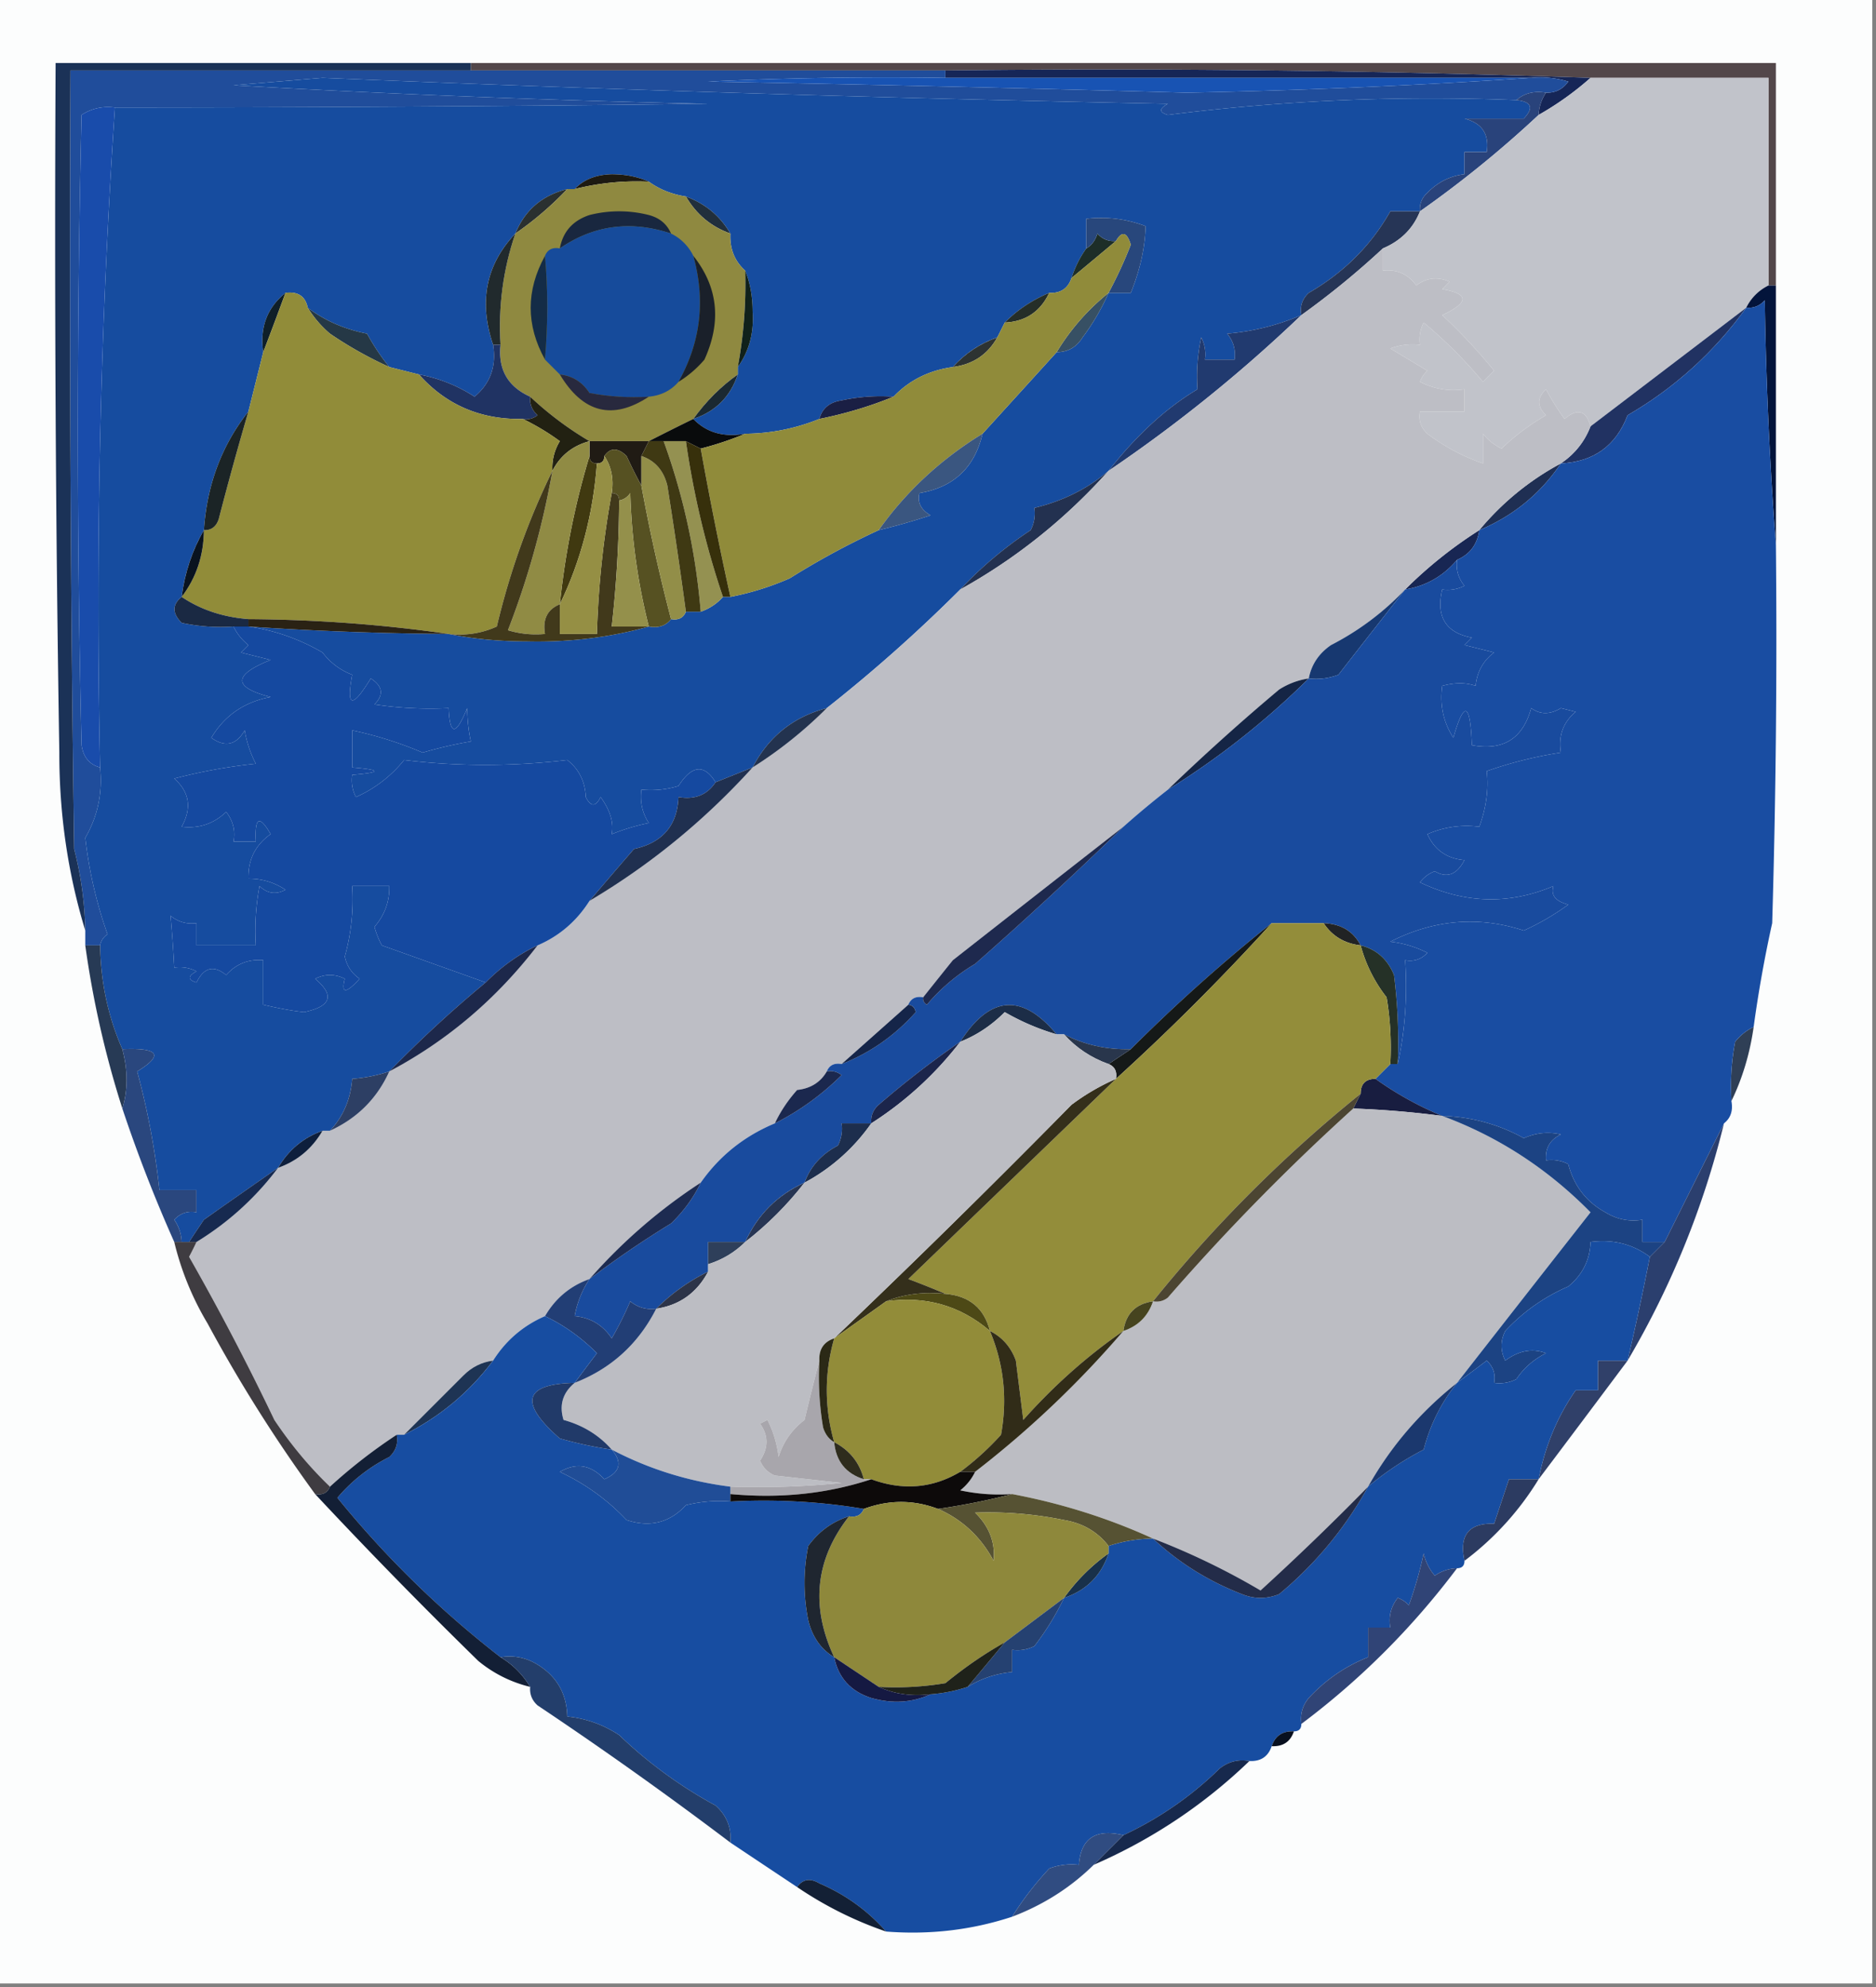 <svg xmlns="http://www.w3.org/2000/svg" width="253" height="268" style="shape-rendering:geometricPrecision;text-rendering:geometricPrecision;image-rendering:optimizeQuality;fill-rule:evenodd;clip-rule:evenodd"><rect width="100%" height="100%" fill="#808080" stroke="none"/><path style="opacity:1" fill="#fcfdfd" d="M-.5-.5h253v268H-.5V-.5z"/><path style="opacity:1" fill="#53474a" d="M63.5 9.5v-1h176v30h-1v-28h-24a1892.863 1892.863 0 0 0-87-1h-64z"/><path style="opacity:1" fill="#162657" d="M127.5 10.5v-1c29.171-.331 58.171.002 87 1a40.954 40.954 0 0 1-7 5 5.727 5.727 0 0 1 1-3c1.256.039 2.256-.461 3-1.5a12.935 12.935 0 0 0-5-.5h-79z"/><path style="opacity:1" fill="#204d9b" d="M63.5 9.5h64v1c-10.672-.166-21.339 0-32 .5 21.503.396 43.003.896 64.5 1.5a977.128 977.128 0 0 0 46.5-2c1.699-.16 3.366.007 5 .5-.744 1.039-1.744 1.539-3 1.5-1.599-.268-2.932.066-4 1-15.839-.63-31.506.037-47 2-1.196-.346-1.196-.846 0-1.5a5230.393 5230.393 0 0 1-114-3.5l-12 1c21.317 1.207 42.65 2.04 64 2.5-26.843.327-53.51.493-80 .5-1.644-.213-3.144.12-4.5 1a1806.41 1806.41 0 0 0 0 85c.236 1.619 1.069 2.619 2.5 3 .358 3.398-.308 6.565-2 9.5a58.85 58.85 0 0 0 3 13c-.556.383-.89.883-1 1.5h-2v-2a46.96 46.96 0 0 0-1.5-11 5512.99 5512.99 0 0 1-.5-105h54z"/><path style="opacity:1" fill="#1853b3" d="M127.5 10.5h79a977.128 977.128 0 0 1-46.5 2A6661.641 6661.641 0 0 0 95.5 11c10.661-.5 21.328-.666 32-.5z"/><path style="opacity:1" fill="#164c9f" d="M204.5 13.5c2.049.206 2.383 1.04 1 2.5h-8c2.363.588 3.363 2.088 3 4.5h-3v3c-1.933.229-3.6 1.062-5 2.5-.752.67-1.086 1.504-1 2.5h-4c-2.58 4.58-6.247 8.247-11 11-.886.825-1.219 1.825-1 3a32.126 32.126 0 0 1-10 2.5c.837 1.011 1.17 2.178 1 3.5h-4a4.934 4.934 0 0 0-.5-3 24.935 24.935 0 0 0-.5 7c-4.212 2.503-8.212 6.17-12 11-2.798 2.4-6.131 4.066-10 5a4.934 4.934 0 0 1-.5 3 53.347 53.347 0 0 0-9.5 8 205.581 205.581 0 0 1-18 16c-4.518 1.184-7.851 3.85-10 8l-5 2c-1.528-2.484-3.194-2.318-5 .5-1.634.494-3.3.66-5 .5-.213 1.644.12 3.144 1 4.5a28.04 28.04 0 0 0-5 1.5c.293-1.547-.207-3.214-1.5-5-.667 1.333-1.333 1.333-2 0-.098-2.119-.93-3.786-2.5-5-7.411.876-14.745.876-22 0a17.38 17.38 0 0 1-6.5 5 4.932 4.932 0 0 1-.5-3c4-.333 4-.667 0-1v-5a50.912 50.912 0 0 1 9.5 3 56.733 56.733 0 0 1 6.5-1.5c-.299-1.32-.466-2.82-.5-4.5-1.507 3.736-2.34 3.736-2.5 0a50.441 50.441 0 0 1-10-.5c1.284-1.297 1.117-2.464-.5-3.5-2.504 4.1-3.338 3.934-2.5-.5a8.905 8.905 0 0 1-4-3c-3.18-1.844-6.514-3.01-10-3.5 8.987.607 17.987.94 27 1 3.317.665 6.817.999 10.5 1 5.743.142 11.243-.525 16.5-2 1.291.237 2.291-.096 3-1 .992.172 1.658-.162 2-1h2c1.21-.432 2.21-1.099 3-2h1a37.937 37.937 0 0 0 8-2.5 106.123 106.123 0 0 1 12-6.5 87.2 87.2 0 0 0 7-2c-1.311-.757-1.811-1.757-1.5-3 4.61-.776 7.443-3.443 8.5-8l10-11c1.517-.01 2.684-.677 3.5-2a30.126 30.126 0 0 0 3.5-6h3c1.246-3.075 1.913-6.075 2-9a16.868 16.868 0 0 0-8-1v4c-.845 1.172-1.511 2.505-2 4-.473 1.406-1.473 2.073-3 2a18.47 18.47 0 0 0-6 4l-1 2c-2.353.84-4.353 2.174-6 4-3.214.45-5.881 1.783-8 4a24.939 24.939 0 0 0-7 .5c-1.619.236-2.619 1.069-3 2.5a27.12 27.12 0 0 1-10 2c-2.888.51-5.221-.157-7-2 3-1 5-3 6-6v-1c1.533-2.135 2.2-4.635 2-7.5-.006-2.033-.339-3.866-1-5.5-1.431-1.28-2.098-2.947-2-5-1.365-2.36-3.365-4.026-6-5-1.903-.296-3.57-.962-5-2-1.464-.66-3.13-.993-5-1-2.14.056-3.806.723-5 2h-1c-3.388.848-5.72 2.848-7 6-3.964 4.193-4.964 9.193-3 15 .468 2.88-.366 5.213-2.5 7a20.737 20.737 0 0 0-7.5-3l-4-1a30.85 30.85 0 0 1-3-4.5c-3.04-.596-5.706-1.763-8-3.5-.321-1.548-1.321-2.215-3-2-2.482 2.003-3.482 4.67-3 8l-2 8c-3.588 4.547-5.588 9.88-6 16-1.572 2.715-2.572 5.715-3 9-1.291 1.042-1.291 2.208 0 3.5 2.31.497 4.643.663 7 .5.453.958 1.12 1.792 2 2.5l-1 1 4 1c-5.105 2.038-5.105 3.705 0 5-3.551.666-6.218 2.5-8 5.5 1.847 1.33 3.347.997 4.5-1a15.28 15.28 0 0 0 1.5 4.5 73.616 73.616 0 0 0-11 2c2.058 1.808 2.392 3.975 1 6.5 2.321.271 4.321-.396 6-2 .929 1.189 1.262 2.522 1 4h3c-.171-3.297.495-3.631 2-1-2.059 1.451-3.059 3.451-3 6 1.808-.009 3.475.491 5 1.5-1.284.684-2.45.517-3.5-.5a32.438 32.438 0 0 0-.5 8h-8v-3c-1.322.17-2.489-.163-3.5-1 .207 2.251.373 4.585.5 7a4.934 4.934 0 0 1 3 .5c-1.196.654-1.196 1.154 0 1.5 1.003-2.042 2.337-2.375 4-1 1.341-1.505 3.008-2.172 5-2v6c2.097.497 3.93.83 5.5 1 3.667-.76 4.167-2.26 1.5-4.5 1.333-.667 2.667-.667 4 0-.516 2.033.15 2.033 2 0-1.074-.739-1.74-1.739-2-3a28.501 28.501 0 0 0 1-9.5h5c.051 2.07-.615 3.903-2 5.5a11.47 11.47 0 0 0 1 2.5c4.675 1.667 9.342 3.334 14 5a162.71 162.71 0 0 0-13 12 20.691 20.691 0 0 1-5 1c-.216 2.756-1.216 5.09-3 7h-1c-2.59.919-4.59 2.586-6 5a1445.838 1445.838 0 0 0-10 7 187.991 187.991 0 0 0-2 3h-1a5.577 5.577 0 0 0-1-3c.825-.886 1.825-1.219 3-1v-3h-5a103.535 103.535 0 0 0-3-16c3.61-2.212 2.943-3.212-2-3-1.919-4.357-2.919-9.024-3-14 .11-.617.444-1.117 1-1.5a58.85 58.85 0 0 1-3-13c1.692-2.935 2.358-6.102 2-9.5-.646-29.891.02-59.558 2-89 26.49-.007 53.157-.173 80-.5-21.35-.46-42.683-1.293-64-2.5l12-1a5230.393 5230.393 0 0 0 114 3.5c-1.196.654-1.196 1.154 0 1.5 15.494-1.963 31.161-2.63 47-2z"/><path style="opacity:1" fill="#29437b" d="M204.5 13.5c1.068-.934 2.401-1.268 4-1a5.727 5.727 0 0 0-1 3 148.73 148.73 0 0 1-16 13c-.086-.996.248-1.83 1-2.5 1.4-1.438 3.067-2.271 5-2.5v-3h3c.363-2.412-.637-3.912-3-4.5h8c1.383-1.46 1.049-2.294-1-2.5z"/><path style="opacity:1" fill="#1d1a12" d="M87.5 24.5a34.17 34.17 0 0 0-10 1c1.194-1.277 2.86-1.944 5-2 1.87.007 3.536.34 5 1z"/><path style="opacity:1" fill="#212f3c" d="M92.5 26.5c2.635.974 4.635 2.64 6 5-2.59-.92-4.59-2.586-6-5z"/><path style="opacity:1" fill="#2a3030" d="M76.5 25.5a44.45 44.45 0 0 1-7 6c1.28-3.152 3.612-5.152 7-6z"/><path style="opacity:1" fill="#263556" d="M191.5 28.5c-.922 2.316-2.589 3.983-5 5a111.84 111.84 0 0 1-11 9c-.219-1.175.114-2.175 1-3 4.753-2.753 8.42-6.42 11-11h4z"/><path style="opacity:1" fill="#8f8940" d="M87.5 24.5c1.43 1.038 3.097 1.704 5 2 1.41 2.414 3.41 4.08 6 5-.098 2.053.569 3.72 2 5a61.26 61.26 0 0 1-1 13v1c-2.285 1.618-4.285 3.618-6 6a363.698 363.698 0 0 0-6 3h-8a45.365 45.365 0 0 1-8-6c-3.018-1.355-4.351-3.688-4-7-.318-5.16.348-10.16 2-15a44.45 44.45 0 0 0 7-6h1a34.17 34.17 0 0 1 10-1z"/><path style="opacity:1" fill="#19273f" d="M90.5 31.5c-5.442-1.805-10.442-1.139-15 2 .416-2.253 1.749-3.753 4-4.5a16.25 16.25 0 0 1 8 0c1.442.377 2.442 1.21 3 2.5z"/><path style="opacity:1" fill="#1d2e28" d="M150.5 32.5a1833.76 1833.76 0 0 1-6 5c.489-1.495 1.155-2.828 2-4 .722-.417 1.222-1.084 1.5-2 .671.752 1.504 1.086 2.5 1z"/><path style="opacity:1" fill="#212a2d" d="M69.5 31.5c-1.652 4.84-2.318 9.84-2 15h-1c-1.964-5.807-.964-10.807 3-15z"/><path style="opacity:1" fill="#c1c3ca" d="M214.5 10.5h24v28a6.544 6.544 0 0 0-3 3c-6.981 5.31-13.981 10.642-21 16-.577-2.152-1.744-2.485-3.5-1a32.058 32.058 0 0 1-2.5-4c-1.231 1.15-1.231 2.317 0 3.5a31.152 31.152 0 0 0-6 4.5 7.248 7.248 0 0 1-2.5-2v4a27.125 27.125 0 0 1-7.5-4c-.886-.825-1.219-1.825-1-3h6v-3a9.864 9.864 0 0 1-6-1 3.647 3.647 0 0 1 1-1.5l-5-3a8.435 8.435 0 0 1 4-.5 4.934 4.934 0 0 1 .5-3 63.427 63.427 0 0 1 8 8l1.5-1.5a74.133 74.133 0 0 0-7-7.5c3.636-1.707 3.636-2.874 0-3.5l1-1c-1.612-.72-3.112-.554-4.5.5-1.11-1.537-2.61-2.203-4.5-2v-3c2.411-1.017 4.078-2.684 5-5a148.73 148.73 0 0 0 16-13 40.954 40.954 0 0 0 7-5z"/><path style="opacity:1" fill="#28477c" d="M149.5 39.5a58.548 58.548 0 0 0 3-6.5c-.531-1.718-1.198-1.885-2-.5-.996.086-1.829-.248-2.5-1-.278.916-.778 1.583-1.5 2v-4c2.747-.313 5.414.02 8 1-.087 2.925-.754 5.925-2 9h-3z"/><path style="opacity:1" fill="#164b9b" d="M90.5 31.5a6.541 6.541 0 0 1 3 3c1.668 5.989 1.001 11.656-2 17-1.014 1.174-2.347 1.84-4 2a32.437 32.437 0 0 1-8-.5c-.97-1.481-2.304-2.315-4-2.5l-2-2c.405-4.824.405-9.49 0-14 .342-.838 1.008-1.172 2-1 4.558-3.139 9.558-3.805 15-2z"/><path style="opacity:1" fill="#142c47" d="M73.5 34.5c.405 4.51.405 9.176 0 14-2.576-4.65-2.576-9.316 0-14z"/><path style="opacity:1" fill="#252e28" d="M141.5 39.5c-1.208 2.544-3.208 3.877-6 4a18.47 18.47 0 0 1 6-4z"/><path style="opacity:1" fill="#0f1f28" d="M38.5 39.5a597.116 597.116 0 0 1-3 8c-.482-3.33.518-5.997 3-8z"/><path style="opacity:1" fill="#1a202a" d="M93.5 34.5c3.334 4.203 3.834 8.87 1.5 14a14.692 14.692 0 0 1-3.5 3c3.001-5.344 3.668-11.011 2-17z"/><path style="opacity:1" fill="#10211b" d="M100.5 36.5c.661 1.634.994 3.467 1 5.5.2 2.865-.467 5.365-2 7.5a61.26 61.26 0 0 0 1-13z"/><path style="opacity:1" fill="#375064" d="M149.5 39.5a30.126 30.126 0 0 1-3.5 6c-.816 1.323-1.983 1.99-3.5 2a30.572 30.572 0 0 1 7-8z"/><path style="opacity:1" fill="#213262" d="M235.5 41.5c-4.326 5.988-9.659 10.821-16 14.5-1.57 4.12-4.57 6.287-9 6.5 1.867-1.26 3.2-2.926 4-5 7.019-5.358 14.019-10.69 21-16z"/><path style="opacity:1" fill="#253846" d="M41.5 41.5c2.294 1.737 4.96 2.904 8 3.5a30.85 30.85 0 0 0 3 4.5 53.29 53.29 0 0 1-8-4.5 14.692 14.692 0 0 1-3-3.5z"/><path style="opacity:1" fill="#1b3257" d="M63.5 8.5v1h-54c-.167 35.002 0 70.002.5 105a46.96 46.96 0 0 1 1.5 11c-2.345-7.688-3.512-15.688-3.5-24-.5-30.998-.667-61.998-.5-93h56z"/><path style="opacity:1" fill="#2d3332" d="M134.5 45.5c-1.302 2.322-3.302 3.655-6 4 1.647-1.826 3.647-3.16 6-4z"/><path style="opacity:1" fill="#213a6f" d="M175.5 42.5a198.924 198.924 0 0 1-26 21c3.788-4.83 7.788-8.497 12-11-.163-2.357.003-4.69.5-7 .483.948.649 1.948.5 3h4c.17-1.322-.163-2.489-1-3.5a32.126 32.126 0 0 0 10-2.5z"/><path style="opacity:1" fill="#203363" d="M66.5 46.5h1c-.351 3.312.982 5.645 4 7-.086.996.248 1.83 1 2.5a2.428 2.428 0 0 1-2 .5c-5.668.118-10.335-1.882-14-6 2.71.513 5.21 1.513 7.5 3 2.134-1.787 2.968-4.12 2.5-7z"/><path style="opacity:1" fill="#28293e" d="M75.5 50.5c1.696.185 3.03 1.019 4 2.5 2.646.497 5.313.664 8 .5-4.87 3.211-8.87 2.211-12-3z"/><path style="opacity:1" fill="#1b2931" d="M99.5 50.5c-1 3-3 5-6 6 1.715-2.382 3.715-4.382 6-6z"/><path style="opacity:1" fill="#1a1f44" d="M120.5 53.5c-3.142 1.29-6.475 2.29-10 3 .381-1.431 1.381-2.264 3-2.5a24.939 24.939 0 0 1 7-.5z"/><path style="opacity:1" fill="#222112" d="M71.5 53.5a45.365 45.365 0 0 0 8 6c-2.275.611-3.941 1.945-5 4a6.845 6.845 0 0 1 1-4 31.593 31.593 0 0 0-5-3 2.428 2.428 0 0 0 2-.5c-.752-.67-1.086-1.504-1-2.5z"/><path style="opacity:1" fill="#090b0c" d="M93.5 56.5c1.779 1.843 4.112 2.51 7 2a43.788 43.788 0 0 1-6 2l-2-1h-5a363.698 363.698 0 0 1 6-3z"/><path style="opacity:1" fill="#201b14" d="M79.5 59.5h8l-1 2v4a70.679 70.679 0 0 1-2-4c-1.187-1.153-2.187-1.153-3 0 0 .667-.333 1-1 1s-1-.333-1-1v-2z"/><path style="opacity:1" fill="#918c39" d="M38.5 39.5c1.679-.215 2.679.452 3 2 .79 1.294 1.79 2.46 3 3.5a53.29 53.29 0 0 0 8 4.5l4 1c3.665 4.118 8.332 6.118 14 6a31.593 31.593 0 0 1 5 3 6.845 6.845 0 0 0-1 4c-3.251 6.635-5.751 13.635-7.5 21-2.04.923-4.208 1.256-6.5 1-8.806-1.272-17.806-1.939-27-2-3.43-.27-6.43-1.27-9-3 1.973-2.584 2.973-5.584 3-9 .997.03 1.664-.47 2-1.5a460.994 460.994 0 0 1 4-14.5l2-8a597.116 597.116 0 0 0 3-8z"/><path style="opacity:1" fill="#03143b" d="M238.5 38.5h1v35a538.869 538.869 0 0 1-1.5-33c-.671.752-1.504 1.086-2.5 1a6.544 6.544 0 0 1 3-3z"/><path style="opacity:1" fill="#949151" d="M89.5 59.5h3c1.046 7.248 2.713 14.248 5 21-.79.901-1.79 1.568-3 2-.654-7.939-2.32-15.605-5-23z"/><path style="opacity:1" fill="#908b3a" d="M149.5 39.5a30.572 30.572 0 0 0-7 8l-10 11c-5.627 3.449-10.294 7.782-14 13a106.123 106.123 0 0 0-12 6.5 37.937 37.937 0 0 1-8 2.5 530.32 530.32 0 0 1-4-20 43.788 43.788 0 0 0 6-2 27.12 27.12 0 0 0 10-2c3.525-.71 6.858-1.71 10-3 2.119-2.217 4.786-3.55 8-4 2.698-.345 4.698-1.678 6-4l1-2c2.792-.123 4.792-1.456 6-4 1.527.073 2.527-.594 3-2a1833.76 1833.76 0 0 0 6-5c.802-1.385 1.469-1.218 2 .5a58.548 58.548 0 0 1-3 6.5z"/><path style="opacity:1" fill="#1b2426" d="M33.5 55.5a460.994 460.994 0 0 0-4 14.5c-.336 1.03-1.003 1.53-2 1.5.412-6.12 2.412-11.453 6-16z"/><path style="opacity:1" fill="#233150" d="M149.5 63.5c-5.818 6.494-12.485 11.828-20 16a53.347 53.347 0 0 1 9.5-8 4.934 4.934 0 0 0 .5-3c3.869-.934 7.202-2.6 10-5z"/><path style="opacity:1" fill="#565122" d="M81.5 61.5c.813-1.153 1.813-1.153 3 0a70.679 70.679 0 0 0 2 4 247.428 247.428 0 0 0 4 18c-.709.904-1.709 1.237-3 1a82.598 82.598 0 0 1-2.5-18c-.383.556-.883.89-1.5 1 0-.667-.333-1-1-1 .284-1.915-.049-3.581-1-5z"/><path style="opacity:1" fill="#3a5680" d="M132.5 58.5c-1.057 4.557-3.89 7.224-8.5 8-.311 1.243.189 2.243 1.5 3a87.2 87.2 0 0 1-7 2c3.706-5.218 8.373-9.551 14-13z"/><path style="opacity:1" fill="#403910" d="M79.5 61.5c0 .667.333 1 1 1-.509 6.817-2.176 13.15-5 19 .716-6.912 2.049-13.579 4-20z"/><path style="opacity:1" fill="#37300b" d="m92.5 59.5 2 1a530.32 530.32 0 0 0 4 20h-1c-2.287-6.752-3.954-13.752-5-21z"/><path style="opacity:1" fill="#1f2f53" d="M210.5 62.5c-2.745 4.074-6.412 7.074-11 9a36.886 36.886 0 0 1 11-9z"/><path style="opacity:1" fill="#09131f" d="M27.5 71.5c-.027 3.416-1.027 6.416-3 9 .428-3.285 1.428-6.285 3-9z"/><path style="opacity:1" fill="#908b44" d="M79.5 59.5v2c-1.951 6.421-3.284 13.088-4 20-1.677.683-2.343 2.017-2 4-1.7.16-3.366-.007-5-.5 2.7-6.964 4.7-14.13 6-21.5 1.059-2.055 2.725-3.389 5-4z"/><path style="opacity:1" fill="#182653" d="M199.5 71.5c-.271 1.93-1.271 3.264-3 4-1.863 2.205-4.197 3.539-7 4a58.52 58.52 0 0 1 10-8z"/><path style="opacity:1" fill="#928e48" d="M86.5 61.5c1.835.622 3.002 1.956 3.5 4 .9 5.668 1.734 11.334 2.5 17-.342.838-1.008 1.172-2 1a247.428 247.428 0 0 1-4-18v-4z"/><path style="opacity:1" fill="#41391b" d="M74.5 63.5c-1.3 7.37-3.3 14.536-6 21.5 1.634.493 3.3.66 5 .5-.343-1.983.323-3.317 2-4v4h5c.197-6.526.864-12.859 2-19 .667 0 1 .333 1 1a160.334 160.334 0 0 1-1 17h5c-5.257 1.475-10.757 2.142-16.5 2-3.683-.001-7.183-.335-10.5-1 2.292.256 4.46-.077 6.5-1 1.749-7.365 4.249-14.365 7.5-21z"/><path style="opacity:1" fill="#194cab" d="M15.5 14.5c-1.98 29.442-2.646 59.109-2 89-1.431-.381-2.264-1.381-2.5-3a1806.41 1806.41 0 0 1 0-85c1.356-.88 2.856-1.213 4.5-1z"/><path style="opacity:1" fill="#bdbec5" d="M186.5 33.5v3c1.89-.203 3.39.463 4.5 2 1.388-1.054 2.888-1.22 4.5-.5l-1 1c3.636.626 3.636 1.793 0 3.5a74.133 74.133 0 0 1 7 7.5l-1.5 1.5a63.427 63.427 0 0 0-8-8 4.934 4.934 0 0 0-.5 3 8.435 8.435 0 0 0-4 .5l5 3a3.647 3.647 0 0 0-1 1.5 9.864 9.864 0 0 0 6 1v3h-6c-.219 1.175.114 2.175 1 3a27.125 27.125 0 0 0 7.5 4v-4a7.248 7.248 0 0 0 2.5 2 31.152 31.152 0 0 1 6-4.5c-1.231-1.183-1.231-2.35 0-3.5a32.058 32.058 0 0 0 2.5 4c1.756-1.485 2.923-1.152 3.5 1-.8 2.074-2.133 3.74-4 5a36.886 36.886 0 0 0-11 9 58.52 58.52 0 0 0-10 8 37.053 37.053 0 0 1-10 7.5c-1.641 1.129-2.641 2.629-3 4.5a10.122 10.122 0 0 0-4 1.5 294.936 294.936 0 0 0-15 13.5 120.655 120.655 0 0 0-6 5c-7.635 5.96-15.302 11.96-23 18-1.357 1.686-2.69 3.352-4 5-.992-.172-1.658.162-2 1a2939.242 2939.242 0 0 0-9 8c-.992-.172-1.658.162-2 1-.847 1.466-2.18 2.3-4 2.5a18.714 18.714 0 0 0-3 4.5c-4.143 1.728-7.476 4.394-10 8a72.755 72.755 0 0 0-15 13c-2.59.919-4.59 2.586-6 5-2.947 1.281-5.28 3.281-7 6-1.544.203-2.878.87-4 2l-8 8h-1a71.916 71.916 0 0 0-9 7c-2.756-2.64-5.256-5.64-7.5-9a345.174 345.174 0 0 0-11.5-22c.363-.683.696-1.35 1-2a39.308 39.308 0 0 0 11-10c2.59-.919 4.59-2.586 6-5h1c3.688-1.688 6.355-4.355 8-8 7.816-4.136 14.482-9.802 20-17 2.927-1.257 5.26-3.257 7-6 8.21-4.872 15.544-10.872 22-18a57.74 57.74 0 0 0 10-8 205.581 205.581 0 0 0 18-16c7.515-4.172 14.182-9.506 20-16a198.924 198.924 0 0 0 26-21 111.84 111.84 0 0 0 11-9z"/><path style="opacity:1" fill="#958f44" d="M81.5 61.5c.951 1.419 1.284 3.085 1 5-1.136 6.141-1.803 12.474-2 19h-5v-4c2.824-5.85 4.491-12.183 5-19 .667 0 1-.333 1-1z"/><path style="opacity:1" fill="#94904b" d="M87.5 84.5h-5c.634-5.645.968-11.311 1-17 .617-.11 1.117-.444 1.5-1a82.598 82.598 0 0 0 2.5 18z"/><path style="opacity:1" fill="#3f3913" d="M87.5 59.5h2c2.68 7.395 4.346 15.061 5 23h-2a739.116 739.116 0 0 0-2.5-17c-.498-2.044-1.665-3.378-3.5-4l1-2z"/><path style="opacity:1" fill="#1a2943" d="M24.5 80.5c2.57 1.73 5.57 2.73 9 3v1h-2a24.939 24.939 0 0 1-7-.5c-1.291-1.292-1.291-2.458 0-3.5z"/><path style="opacity:1" fill="#2a2214" d="M33.5 84.5v-1c9.194.061 18.194.728 27 2a444.101 444.101 0 0 1-27-1z"/><path style="opacity:1" fill="#173870" d="M189.5 79.5c-3.017 3.836-6.017 7.67-9 11.5a8.435 8.435 0 0 1-4 .5c.359-1.871 1.359-3.371 3-4.5a37.053 37.053 0 0 0 10-7.5z"/><path style="opacity:1" fill="#23334f" d="M111.5 95.5a57.74 57.74 0 0 1-10 8c2.149-4.15 5.482-6.816 10-8z"/><path style="opacity:1" fill="#152545" d="M176.5 91.5a107.837 107.837 0 0 1-19 15 294.936 294.936 0 0 1 15-13.5 10.122 10.122 0 0 1 4-1.5z"/><path style="opacity:1" fill="#1549a0" d="M31.5 84.5h2c3.486.49 6.82 1.656 10 3.5a8.905 8.905 0 0 0 4 3c-.838 4.434-.004 4.6 2.5.5 1.617 1.036 1.784 2.203.5 3.5 3.317.498 6.65.665 10 .5.16 3.736.993 3.736 2.5 0 .034 1.68.201 3.18.5 4.5a56.733 56.733 0 0 0-6.5 1.5 50.912 50.912 0 0 0-9.5-3v5c4 .333 4 .667 0 1a4.932 4.932 0 0 0 .5 3 17.38 17.38 0 0 0 6.5-5c7.255.876 14.589.876 22 0 1.57 1.214 2.402 2.881 2.5 5 .667 1.333 1.333 1.333 2 0 1.293 1.786 1.793 3.453 1.5 5a28.04 28.04 0 0 1 5-1.5c-.88-1.356-1.213-2.856-1-4.5 1.7.16 3.366-.006 5-.5 1.806-2.818 3.472-2.984 5-.5-1.135 1.713-2.802 2.38-5 2-.149 3.822-2.149 6.155-6 7a940.089 940.089 0 0 0-6 7c-1.74 2.743-4.073 4.743-7 6-2.556 1.202-4.89 2.869-7 5-4.658-1.666-9.325-3.333-14-5a11.47 11.47 0 0 1-1-2.5c1.385-1.597 2.051-3.43 2-5.5h-5c.2 3.228-.133 6.395-1 9.5.26 1.261.926 2.261 2 3-1.85 2.033-2.516 2.033-2 0-1.333-.667-2.667-.667-4 0 2.667 2.24 2.167 3.74-1.5 4.5-1.57-.17-3.403-.503-5.5-1v-6c-1.992-.172-3.659.495-5 2-1.663-1.375-2.997-1.042-4 1-1.196-.346-1.196-.846 0-1.5a4.934 4.934 0 0 0-3-.5 178.835 178.835 0 0 0-.5-7c1.011.837 2.178 1.17 3.5 1v3h8a32.438 32.438 0 0 1 .5-8c1.05 1.017 2.216 1.184 3.5.5-1.525-1.009-3.192-1.509-5-1.5-.059-2.549.941-4.549 3-6-1.505-2.631-2.171-2.297-2 1h-3c.262-1.478-.071-2.811-1-4-1.679 1.604-3.679 2.271-6 2 1.392-2.525 1.058-4.692-1-6.5a73.616 73.616 0 0 1 11-2 15.28 15.28 0 0 1-1.5-4.5c-1.153 1.997-2.653 2.33-4.5 1 1.782-3 4.449-4.834 8-5.5-5.105-1.295-5.105-2.962 0-5l-4-1 1-1c-.88-.708-1.547-1.542-2-2.5z"/><path style="opacity:1" fill="#194b9e" d="M196.5 75.5c-.17 1.322.163 2.489 1 3.5a4.932 4.932 0 0 1-3 .5c-.863 3.662.47 5.828 4 6.5l-1 1 4 1c-1.467 1.097-2.301 2.597-2.5 4.5-1.299-.466-2.799-.466-4.5 0-.352 2.573.148 4.906 1.5 7 1.458-5.094 2.291-4.761 2.5 1 4.21.788 6.877-.879 8-5 1.211.89 2.545.89 4 0l2 .5c-1.692 1.4-2.359 3.234-2 5.5a54.874 54.874 0 0 0-10 2.5c.271 2.411-.062 4.911-1 7.5a13.116 13.116 0 0 0-7 1c.972 2.136 2.639 3.303 5 3.5-1.043 1.976-2.377 2.476-4 1.5a4.457 4.457 0 0 0-2 1.5c6.017 2.872 12.017 3.039 18 .5-.391 1.218.276 2.052 2 2.5a33.902 33.902 0 0 1-6 3.5c-6.089-1.994-12.089-1.494-18 1.5a14.72 14.72 0 0 1 5 1.5c-.825.886-1.825 1.219-3 1 .319 4.863-.014 9.53-1 14a72.367 72.367 0 0 0-.5-12c-.876-2.135-2.376-3.469-4.5-4-.986-1.908-2.652-2.908-5-3h-7a226.698 226.698 0 0 0-19 17c-3.239.087-6.239-.58-9-2h-1c-4.658-5.588-8.991-5.255-13 1a126.884 126.884 0 0 0-11 8.5c-.752.671-1.086 1.504-1 2.5h-4a4.934 4.934 0 0 1-.5 3c-2.2 1.151-3.7 2.818-4.5 5-3.667 1.667-6.333 4.333-8 8h-5v4a26.169 26.169 0 0 0-7 5c-1.322.17-2.489-.163-3.5-1a48.145 48.145 0 0 1-2.5 5c-1.195-1.797-2.862-2.797-5-3 .33-1.822.998-3.489 2-5a136.62 136.62 0 0 1 11-7.5c1.71-1.651 3.044-3.484 4-5.5 2.524-3.606 5.857-6.272 10-8 3.294-1.658 6.294-3.824 9-6.5a2.428 2.428 0 0 0-2-.5c.342-.838 1.008-1.172 2-1 3.85-1.504 7.183-3.837 10-7-.124-.607-.457-.94-1-1 .342-.838 1.008-1.172 2-1-.065.438.101.772.5 1a25.55 25.55 0 0 1 6.5-5.5 546.64 546.64 0 0 0 20-18.5 120.655 120.655 0 0 1 6-5 107.837 107.837 0 0 0 19-15 8.435 8.435 0 0 0 4-.5c2.983-3.83 5.983-7.664 9-11.5 2.803-.461 5.137-1.795 7-4z"/><path style="opacity:1" fill="#203050" d="M101.5 103.5c-6.456 7.128-13.79 13.128-22 18a940.089 940.089 0 0 1 6-7c3.851-.845 5.851-3.178 6-7 2.198.38 3.865-.287 5-2l5-2z"/><path style="opacity:1" fill="#212324" d="M178.5 124.5c2.348.092 4.014 1.092 5 3-2.174-.25-3.841-1.25-5-3z"/><path style="opacity:1" fill="#1e294e" d="M151.5 111.5a546.64 546.64 0 0 1-20 18.5 25.55 25.55 0 0 0-6.5 5.5c-.399-.228-.565-.562-.5-1 1.31-1.648 2.643-3.314 4-5 7.698-6.04 15.365-12.04 23-18z"/><path style="opacity:1" fill="#151918" d="M171.5 124.5a311.838 311.838 0 0 1-21 21c.172-.992-.162-1.658-1-2l3-2a226.698 226.698 0 0 1 19-17z"/><path style="opacity:1" fill="#253127" d="M183.5 127.5c2.124.531 3.624 1.865 4.5 4 .499 3.986.666 7.986.5 12h-1a40.914 40.914 0 0 0-.5-9 19.51 19.51 0 0 1-3.5-7z"/><path style="opacity:1" fill="#1c2d47" d="M142.5 139.5a32.128 32.128 0 0 1-7-3c-1.764 1.778-3.764 3.111-6 4 4.009-6.255 8.342-6.588 13-1z"/><path style="opacity:1" fill="#273a55" d="M11.5 127.5h2c.081 4.976 1.081 9.643 3 14 .758 2.852.758 5.519 0 8a131.504 131.504 0 0 1-5-22z"/><path style="opacity:1" fill="#29364c" d="M143.5 139.5c2.761 1.42 5.761 2.087 9 2l-3 2c-2.353-.84-4.353-2.174-6-4z"/><path style="opacity:1" fill="#1d284b" d="M72.5 127.5c-5.518 7.198-12.184 12.864-20 17a162.71 162.71 0 0 1 13-12c2.11-2.131 4.444-3.798 7-5z"/><path style="opacity:1" fill="#152549" d="M122.5 135.5c.543.06.876.393 1 1-2.817 3.163-6.15 5.496-10 7 3.045-2.718 6.045-5.384 9-8z"/><path style="opacity:1" fill="#1c254b" d="M129.5 140.5a47.06 47.06 0 0 1-12 11c-.086-.996.248-1.829 1-2.5a126.884 126.884 0 0 1 11-8.5z"/><path style="opacity:1" fill="#2f3f56" d="M236.5 138.5c-.507 3.583-1.507 6.917-3 10a32.462 32.462 0 0 1 .5-8c.708-.881 1.542-1.547 2.5-2z"/><path style="opacity:1" fill="#194da2" d="M239.5 73.5c.167 17.003 0 34.003-.5 51a171.618 171.618 0 0 0-2.5 14c-.958.453-1.792 1.119-2.5 2a32.462 32.462 0 0 0-.5 8c.237 1.291-.096 2.291-1 3l-8 16h-3v-3c-1.788.285-3.455-.048-5-1-2.59-1.427-4.256-3.593-5-6.5a4.934 4.934 0 0 0-3-.5c-.14-1.624.527-2.79 2-3.5-1.679-.395-3.345-.228-5 .5a23.965 23.965 0 0 0-11-3 45.092 45.092 0 0 1-9-5l2-2h1c.986-4.47 1.319-9.137 1-14 1.175.219 2.175-.114 3-1a14.72 14.72 0 0 0-5-1.5c5.911-2.994 11.911-3.494 18-1.5a33.902 33.902 0 0 0 6-3.5c-1.724-.448-2.391-1.282-2-2.5-5.983 2.539-11.983 2.372-18-.5a4.457 4.457 0 0 1 2-1.5c1.623.976 2.957.476 4-1.5-2.361-.197-4.028-1.364-5-3.5a13.116 13.116 0 0 1 7-1c.938-2.589 1.271-5.089 1-7.5a54.874 54.874 0 0 1 10-2.5c-.359-2.266.308-4.1 2-5.5l-2-.5c-1.455.89-2.789.89-4 0-1.123 4.121-3.79 5.788-8 5-.209-5.761-1.042-6.094-2.5-1-1.352-2.094-1.852-4.427-1.5-7 1.701-.466 3.201-.466 4.5 0 .199-1.903 1.033-3.403 2.5-4.5l-4-1 1-1c-3.53-.672-4.863-2.838-4-6.5a4.932 4.932 0 0 0 3-.5c-.837-1.011-1.17-2.178-1-3.5 1.729-.736 2.729-2.07 3-4 4.588-1.926 8.255-4.926 11-9 4.43-.213 7.43-2.38 9-6.5 6.341-3.679 11.674-8.512 16-14.5.996.086 1.829-.248 2.5-1 .17 11.174.67 22.174 1.5 33z"/><path style="opacity:1" fill="#2d3f64" d="M52.5 144.5c-1.645 3.645-4.312 6.312-8 8 1.784-1.91 2.784-4.244 3-7a20.691 20.691 0 0 0 5-1z"/><path style="opacity:1" fill="#1b284e" d="M111.5 144.5a2.428 2.428 0 0 1 2 .5c-2.706 2.676-5.706 4.842-9 6.5.752-1.6 1.752-3.1 3-4.5 1.82-.2 3.153-1.034 4-2.5z"/><path style="opacity:1" fill="#181d40" d="M185.5 145.5a45.092 45.092 0 0 0 9 5 128.323 128.323 0 0 0-12-1l1-2c0-1.333.667-2 2-2z"/><path style="opacity:1" fill="#938d3a" d="M171.5 124.5h7c1.159 1.75 2.826 2.75 5 3a19.51 19.51 0 0 0 3.5 7c.498 2.982.665 5.982.5 9l-2 2c-1.333 0-2 .667-2 2-10.388 8.388-19.721 17.721-28 28-2.333.333-3.667 1.667-4 4-4.881 3.369-9.381 7.369-13.5 12l-1-8c-.66-1.824-1.827-3.157-3.5-4-.768-3.062-2.768-4.728-6-5a112.33 112.33 0 0 0-5-2c9.381-9.049 18.714-18.049 28-27a311.838 311.838 0 0 0 21-21z"/><path style="opacity:1" fill="#342f1b" d="M150.5 145.5c-9.286 8.951-18.619 17.951-28 27a112.33 112.33 0 0 1 5 2c-2.885-.306-5.552.027-8 1l-7 5a1405.71 1405.71 0 0 0 32-31.5 30.137 30.137 0 0 1 6-3.5z"/><path style="opacity:1" fill="#2a477e" d="M16.5 141.5c4.943-.212 5.61.788 2 3a103.535 103.535 0 0 1 3 16h5v3c-1.175-.219-2.175.114-3 1 .627.917.96 1.917 1 3h-1a197.553 197.553 0 0 1-7-18c.758-2.481.758-5.148 0-8z"/><path style="opacity:1" fill="#0e1f3c" d="M43.5 152.5c-1.41 2.414-3.41 4.081-6 5 1.41-2.414 3.41-4.081 6-5z"/><path style="opacity:1" fill="#1d2e4d" d="M117.5 151.5a25.913 25.913 0 0 1-9 8c.8-2.182 2.3-3.849 4.5-5a4.934 4.934 0 0 0 .5-3h4z"/><path style="opacity:1" fill="#bcbdc3" d="M182.5 149.5c4.019.146 8.019.479 12 1 7.546 2.786 14.213 7.119 20 13a9678.571 9678.571 0 0 0-18 23c-4.945 3.913-8.945 8.58-12 14a359.01 359.01 0 0 1-14.5 14 96.481 96.481 0 0 0-14.5-7c-6.011-2.745-12.345-4.745-19-6a24.935 24.935 0 0 1-7-.5c.881-.708 1.547-1.542 2-2.5a135.206 135.206 0 0 0 20-19c2-.667 3.333-2 4-4a2.428 2.428 0 0 0 2-.5 300.889 300.889 0 0 1 25-25.5z"/><path style="opacity:1" fill="#273553" d="M108.5 159.5c-2.333 3-5 5.667-8 8 1.667-3.667 4.333-6.333 8-8z"/><path style="opacity:1" fill="#1d2b51" d="M94.5 159.5c-.956 2.016-2.29 3.849-4 5.5a136.62 136.62 0 0 0-11 7.5 72.755 72.755 0 0 1 15-13z"/><path style="opacity:1" fill="#172a50" d="M37.5 157.5a39.308 39.308 0 0 1-11 10h-1c.64-.982 1.308-1.982 2-3 3.363-2.375 6.697-4.709 10-7z"/><path style="opacity:1" fill="#2e3f5a" d="M100.5 167.5c-1.4 1.39-3.066 2.39-5 3v-3h5z"/><path style="opacity:1" fill="#2b3f6e" d="M232.5 151.5a118.217 118.217 0 0 1-13 32 405.645 405.645 0 0 0 3-14l2-2 8-16z"/><path style="opacity:1" fill="#4c4532" d="m183.5 147.5-1 2a300.889 300.889 0 0 0-25 25.5 2.428 2.428 0 0 1-2 .5c8.279-10.279 17.612-19.612 28-28z"/><path style="opacity:1" fill="#2d3448" d="M95.5 171.5c-1.523 2.864-3.857 4.531-7 5a26.169 26.169 0 0 1 7-5z"/><path style="opacity:1" fill="#bcbdc3" d="M142.5 139.5h1c1.647 1.826 3.647 3.16 6 4 .838.342 1.172 1.008 1 2a30.137 30.137 0 0 0-6 3.5 1405.71 1405.71 0 0 1-32 31.5c-1.406.473-2.073 1.473-2 3a345.94 345.94 0 0 0-2 8c-1.701 1.302-2.868 2.969-3.5 5a14.72 14.72 0 0 0-1.5-5l-1 .5c1.149 1.604 1.149 3.27 0 5 .405.945 1.072 1.612 2 2l9 1a112.97 112.97 0 0 1-15 .5c-5.676-.716-11.01-2.383-16-5-1.716-1.947-3.883-3.281-6.5-4-.613-1.995-.113-3.662 1.5-5 4.92-1.919 8.587-5.252 11-10 3.143-.469 5.477-2.136 7-5v-1c1.934-.61 3.6-1.61 5-3 3-2.333 5.667-5 8-8a25.913 25.913 0 0 0 9-8 47.06 47.06 0 0 0 12-11c2.236-.889 4.236-2.222 6-4a32.128 32.128 0 0 0 7 3z"/><path style="opacity:1" fill="#46441f" d="M155.5 175.5c-.667 2-2 3.333-4 4 .333-2.333 1.667-3.667 4-4z"/><path style="opacity:1" fill="#4d4916" d="M119.5 175.5c2.448-.973 5.115-1.306 8-1 3.232.272 5.232 1.938 6 5-4.006-3.426-8.673-4.759-14-4z"/><path style="opacity:1" fill="#223e75" d="M79.5 172.5a13.216 13.216 0 0 0-2 5c2.138.203 3.805 1.203 5 3a48.145 48.145 0 0 0 2.5-5c1.011.837 2.178 1.17 3.5 1-2.413 4.748-6.08 8.081-11 10a494.818 494.818 0 0 1 3-4c-2.092-2.105-4.425-3.772-7-5 1.41-2.414 3.41-4.081 6-5z"/><path style="opacity:1" fill="#928c39" d="M119.5 175.5c5.327-.759 9.994.574 14 4 1.882 4.481 2.382 9.147 1.5 14a37.84 37.84 0 0 1-5.5 5c-3.742 2.228-7.742 2.562-12 1h-1c-.58-2.249-1.913-3.915-4-5-1.333-4.667-1.333-9.333 0-14l7-5z"/><path style="opacity:1" fill="#1c4383" d="M194.5 150.5a23.965 23.965 0 0 1 11 3c1.655-.728 3.321-.895 5-.5-1.473.71-2.14 1.876-2 3.5a4.934 4.934 0 0 1 3 .5c.744 2.907 2.41 5.073 5 6.5 1.545.952 3.212 1.285 5 1v3h3l-2 2c-2.32-1.726-4.987-2.393-8-2-.085 2.429-1.085 4.429-3 6a25.325 25.325 0 0 0-8.5 6c-.667 1.333-.667 2.667 0 4 1.832-1.358 3.665-1.692 5.5-1-1.662.827-2.995 1.993-4 3.5a4.934 4.934 0 0 1-3 .5c.219-1.175-.114-2.175-1-3a514.367 514.367 0 0 1-4 3 9678.571 9678.571 0 0 1 18-23c-5.787-5.881-12.454-10.214-20-13z"/><path style="opacity:1" fill="#304069" d="M219.5 183.5a4938.237 4938.237 0 0 1-12 16c.867-4.468 2.534-8.468 5-12h3v-4h4z"/><path style="opacity:1" fill="#1e3454" d="M66.5 183.5c-3.212 4.274-7.212 7.607-12 10l8-8c1.122-1.13 2.456-1.797 4-2z"/><path style="opacity:1" fill="#3f3c41" d="M23.5 167.5h3c-.304.65-.637 1.317-1 2a345.174 345.174 0 0 1 11.5 22c2.244 3.36 4.744 6.36 7.5 9-.342.838-1.008 1.172-2 1a200.179 200.179 0 0 1-14.5-23 39.244 39.244 0 0 1-4.5-11z"/><path style="opacity:1" fill="#174da1" d="M222.5 169.5a405.645 405.645 0 0 1-3 14h-4v4h-3c-2.466 3.532-4.133 7.532-5 12h-4l-2 6c-3.41-.116-4.744 1.55-4 5 0 .667-.333 1-1 1a5.576 5.576 0 0 0-3 1 6.802 6.802 0 0 1-1.5-3 54.628 54.628 0 0 1-2 7 3.647 3.647 0 0 0-1.5-1c-.929 1.189-1.262 2.522-1 4h-3v4c-3.052 1.21-5.719 3.044-8 5.5-.837 1.011-1.17 2.178-1 3.5 0 .667-.333 1-1 1-1.527-.073-2.527.594-3 2-.473 1.406-1.473 2.073-3 2-1.478-.262-2.811.071-4 1a46.638 46.638 0 0 1-13 9c-3.741-.901-5.741.432-6 4a8.43 8.43 0 0 0-4 .5c-1.937 2.086-3.604 4.252-5 6.5-5.446 1.792-11.113 2.458-17 2-2.472-2.817-5.472-4.984-9-6.5-1.249-.74-2.249-.573-3 .5a4687.21 4687.21 0 0 1-9-6c.171-1.992-.495-3.658-2-5a60.334 60.334 0 0 1-13-9.5c-2.152-1.413-4.486-2.246-7-2.5-.07-3.067-1.403-5.4-4-7-1.545-.952-3.212-1.285-5-1a134.19 134.19 0 0 1-22-21.5 22.108 22.108 0 0 1 7-5.5c.886-.825 1.219-1.825 1-3h1c4.788-2.393 8.788-5.726 12-10 1.72-2.719 4.053-4.719 7-6 2.575 1.228 4.908 2.895 7 5a494.818 494.818 0 0 0-3 4c-6.865.161-7.532 2.661-2 7.5a52.55 52.55 0 0 0 7 1.5c1.476 1.73 1.142 3.063-1 4-1.776-1.947-3.776-2.28-6-1 3.443 1.618 6.443 3.785 9 6.5 3.149 1.035 5.816.368 8-2a18.452 18.452 0 0 1 6-.5c6.19-.323 12.19.01 18 1-.342.838-1.008 1.172-2 1-2.255.715-4.088 2.048-5.5 4a25.238 25.238 0 0 0 0 10c.549 2.26 1.716 3.926 3.5 5 .56 2.775 2.227 4.608 5 5.5 2.867.801 5.534.634 8-.5a20.69 20.69 0 0 0 5-1c1.815-1.13 3.815-1.796 6-2v-3a4.934 4.934 0 0 0 3-.5 36.633 36.633 0 0 0 4-6.5c3-1 5-3 6-6v-1a19.22 19.22 0 0 1 6-1c3.43 3.226 7.43 5.726 12 7.5 1.667.667 3.333.667 5 0a50.366 50.366 0 0 0 12-14.5 40.46 40.46 0 0 1 7.5-5c.872-3.356 2.372-6.356 4.5-9a514.367 514.367 0 0 0 4-3c.886.825 1.219 1.825 1 3a4.934 4.934 0 0 0 3-.5c1.005-1.507 2.338-2.673 4-3.5-1.835-.692-3.668-.358-5.5 1-.667-1.333-.667-2.667 0-4a25.325 25.325 0 0 1 8.5-6c1.915-1.571 2.915-3.571 3-6 3.013-.393 5.68.274 8 2z"/><path style="opacity:1" fill="#a8a6ac" d="M110.5 183.5a40.914 40.914 0 0 0 .5 9c.278.916.778 1.582 1.5 2 .238 2.569 1.571 4.235 4 5h1c-5.912 1.956-12.245 2.623-19 2v-1a112.97 112.97 0 0 0 15-.5l-9-1c-.928-.388-1.595-1.055-2-2 1.149-1.73 1.149-3.396 0-5l1-.5a14.72 14.72 0 0 1 1.5 5c.632-2.031 1.799-3.698 3.5-5a345.94 345.94 0 0 1 2-8z"/><path style="opacity:1" fill="#312c18" d="M133.5 179.5c1.673.843 2.84 2.176 3.5 4l1 8c4.119-4.631 8.619-8.631 13.5-12a135.206 135.206 0 0 1-20 19h-2a37.84 37.84 0 0 0 5.5-5c.882-4.853.382-9.519-1.5-14z"/><path style="opacity:1" fill="#213a69" d="M77.5 186.5c-1.613 1.338-2.113 3.005-1.5 5 2.617.719 4.784 2.053 6.5 4a52.55 52.55 0 0 1-7-1.5c-5.532-4.839-4.865-7.339 2-7.5z"/><path style="opacity:1" fill="#2b2916" d="M112.5 180.5c-1.333 4.667-1.333 9.333 0 14-.722-.418-1.222-1.084-1.5-2a40.914 40.914 0 0 1-.5-9c-.073-1.527.594-2.527 2-3z"/><path style="opacity:1" fill="#1b386e" d="M196.5 186.5c-2.128 2.644-3.628 5.644-4.5 9a40.46 40.46 0 0 0-7.5 5c3.055-5.42 7.055-10.087 12-14z"/><path style="opacity:1" fill="#2e2c1d" d="M112.5 194.5c2.087 1.085 3.42 2.751 4 5-2.429-.765-3.762-2.431-4-5z"/><path style="opacity:1" fill="#204d97" d="M82.5 195.5c4.99 2.617 10.324 4.284 16 5v2a18.452 18.452 0 0 0-6 .5c-2.184 2.368-4.851 3.035-8 2-2.557-2.715-5.557-4.882-9-6.5 2.224-1.28 4.224-.947 6 1 2.142-.937 2.476-2.27 1-4z"/><path style="opacity:1" fill="#0d0a0a" d="M129.5 198.5h2c-.453.958-1.119 1.792-2 2.5 2.31.497 4.643.663 7 .5a94.873 94.873 0 0 1-10 2c-3.299-1.247-6.633-1.247-10 0-5.81-.99-11.81-1.323-18-1v-1c6.755.623 13.088-.044 19-2 4.258 1.562 8.258 1.228 12-1z"/><path style="opacity:1" fill="#565233" d="M136.5 201.5c6.655 1.255 12.989 3.255 19 6a19.22 19.22 0 0 0-6 1c-1.475-1.91-3.475-3.076-6-3.5a50.928 50.928 0 0 0-12-1c1.906 1.856 2.74 4.023 2.5 6.5-1.742-3.246-4.242-5.579-7.5-7a94.873 94.873 0 0 0 10-2z"/><path style="opacity:1" fill="#2c3b61" d="M207.5 199.5a39.46 39.46 0 0 1-10 11c-.744-3.45.59-5.116 4-5l2-6h4z"/><path style="opacity:1" fill="#131f35" d="M53.5 193.5c.219 1.175-.114 2.175-1 3a22.108 22.108 0 0 0-7 5.5 134.19 134.19 0 0 0 22 21.5c1.64.973 2.973 2.306 4 4a17.339 17.339 0 0 1-7-3.5 694.254 694.254 0 0 1-22-22.5c.992.172 1.658-.162 2-1a71.916 71.916 0 0 1 9-7z"/><path style="opacity:1" fill="#19314a" d="M149.5 209.5c-1 3-3 5-6 6a25.658 25.658 0 0 1 6-6z"/><path style="opacity:1" fill="#232c49" d="M184.5 200.5a50.366 50.366 0 0 1-12 14.5c-1.667.667-3.333.667-5 0-4.57-1.774-8.57-4.274-12-7.5a96.481 96.481 0 0 1 14.5 7 359.01 359.01 0 0 0 14.5-14z"/><path style="opacity:1" fill="#8e883b" d="M126.5 203.5c3.258 1.421 5.758 3.754 7.5 7 .24-2.477-.594-4.644-2.5-6.5a50.928 50.928 0 0 1 12 1c2.525.424 4.525 1.59 6 3.5v1a25.658 25.658 0 0 0-6 6l-8 6c-2.732 1.535-5.398 3.369-8 5.5a40.914 40.914 0 0 1-9 .5l-6-4c-3.216-6.849-2.549-13.183 2-19 .992.172 1.658-.162 2-1 3.367-1.247 6.701-1.247 10 0z"/><path style="opacity:1" fill="#1f2630" d="M114.5 204.5c-4.549 5.817-5.216 12.151-2 19-1.784-1.074-2.951-2.74-3.5-5a25.238 25.238 0 0 1 0-10c1.412-1.952 3.245-3.285 5.5-4z"/><path style="opacity:1" fill="#254171" d="M143.5 215.5a36.633 36.633 0 0 1-4 6.5 4.934 4.934 0 0 1-3 .5v3c-2.185.204-4.185.87-6 2a835.698 835.698 0 0 0 5-6l8-6z"/><path style="opacity:1" fill="#1f221a" d="M135.5 221.5a835.698 835.698 0 0 1-5 6 20.69 20.69 0 0 1-5 1c-2.559.302-4.893-.032-7-1a40.914 40.914 0 0 0 9-.5c2.602-2.131 5.268-3.965 8-5.5z"/><path style="opacity:1" fill="#304476" d="M196.5 211.5c-6.027 8.027-13.027 15.027-21 21-.17-1.322.163-2.489 1-3.5 2.281-2.456 4.948-4.29 8-5.5v-4h3c-.262-1.478.071-2.811 1-4a3.647 3.647 0 0 1 1.5 1 54.628 54.628 0 0 0 2-7 6.802 6.802 0 0 0 1.5 3 5.576 5.576 0 0 1 3-1z"/><path style="opacity:1" fill="#151942" d="m112.5 223.5 6 4c2.107.968 4.441 1.302 7 1-2.466 1.134-5.133 1.301-8 .5-2.773-.892-4.44-2.725-5-5.5z"/><path style="opacity:1" fill="#233e6b" d="M67.5 223.5c1.788-.285 3.455.048 5 1 2.597 1.6 3.93 3.933 4 7 2.514.254 4.848 1.087 7 2.5a60.334 60.334 0 0 0 13 9.5c1.505 1.342 2.171 3.008 2 5a545.504 545.504 0 0 0-26-18.5c-.752-.671-1.086-1.504-1-2.5-1.027-1.694-2.36-3.027-4-4z"/><path style="opacity:1" fill="#08101f" d="M174.5 233.5c-.473 1.406-1.473 2.073-3 2 .473-1.406 1.473-2.073 3-2z"/><path style="opacity:1" fill="#17294d" d="M168.5 237.5c-6.131 5.904-13.131 10.571-21 14l4-4a46.638 46.638 0 0 0 13-9c1.189-.929 2.522-1.262 4-1z"/><path style="opacity:1" fill="#304c81" d="m151.5 247.5-4 4c-3.122 3.068-6.789 5.402-11 7 1.396-2.248 3.063-4.414 5-6.5a8.43 8.43 0 0 1 4-.5c.259-3.568 2.259-4.901 6-4z"/><path style="opacity:1" fill="#132035" d="M107.5 254.5c.751-1.073 1.751-1.24 3-.5 3.528 1.516 6.528 3.683 9 6.5a50.51 50.51 0 0 1-12-6z"/></svg>